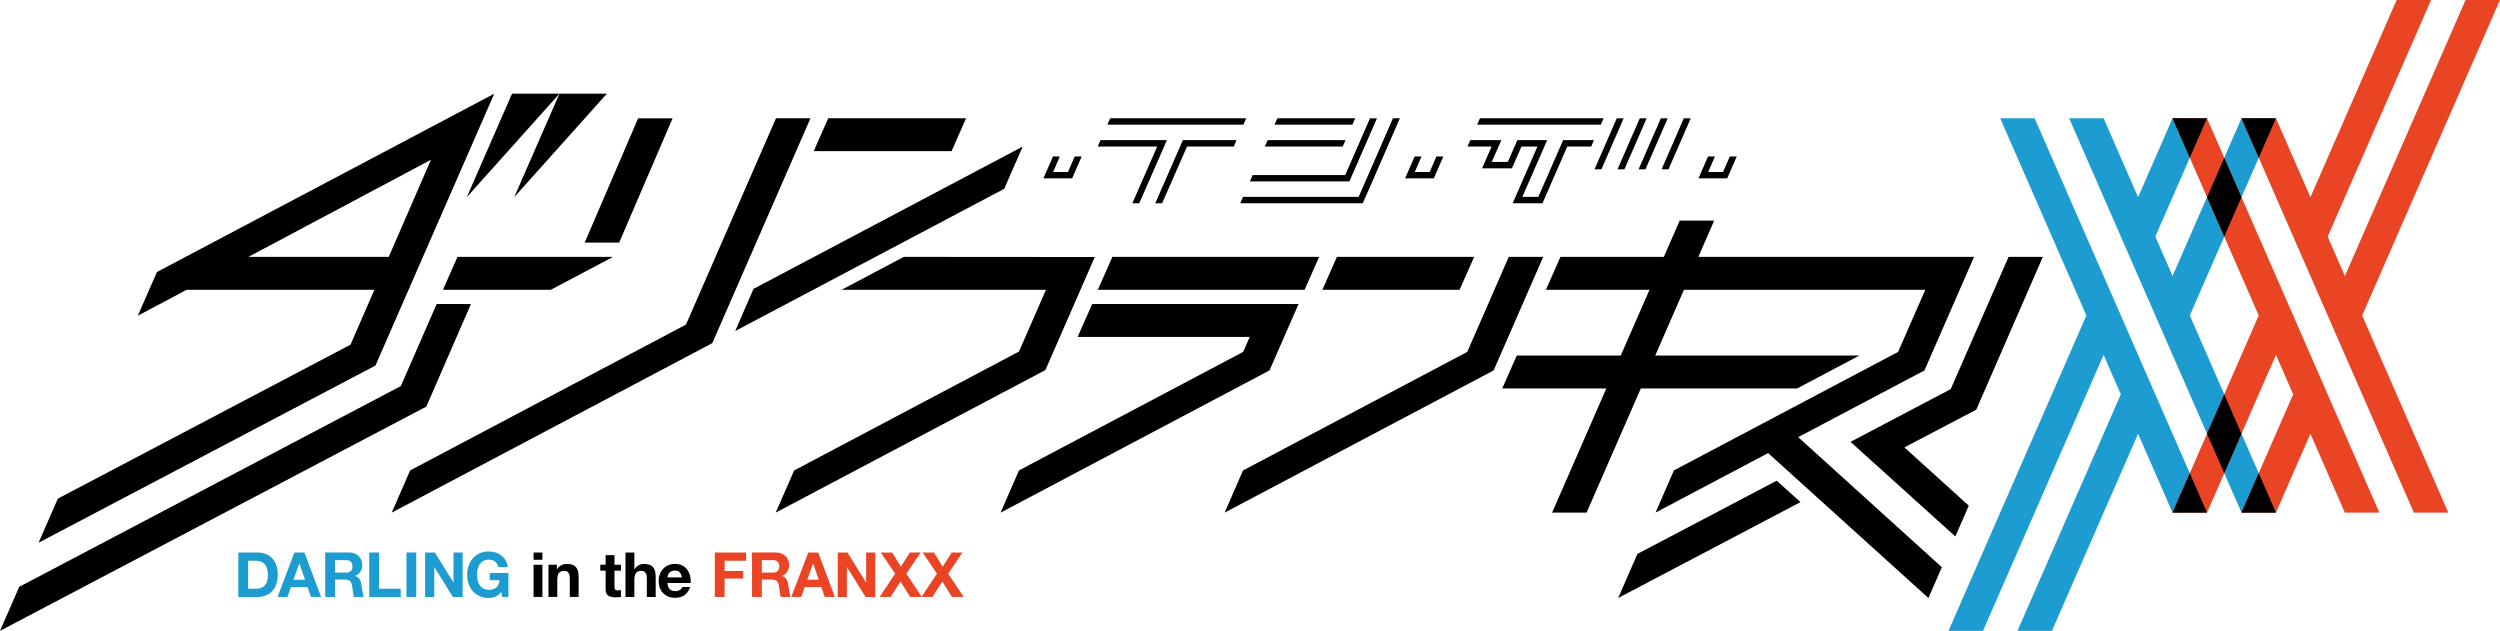 <?xml version="1.0" encoding="utf-8"?>
<!-- Generator: Adobe Illustrator 27.1.1, SVG Export Plug-In . SVG Version: 6.00 Build 0)  -->
<svg version="1.1" id="레이어_1" xmlns="http://www.w3.org/2000/svg" xmlns:xlink="http://www.w3.org/1999/xlink" x="0px"
	 y="0px" viewBox="0 0 720 181.695" enable-background="new 0 0 720 181.695" xml:space="preserve">
<path fill="#1C9CD0" d="M68.642,159.125h5.517c3.324,0,5.824,2.074,5.824,6.316c0,3.722-1.915,6.488-5.824,6.488h-5.517V159.125z
	 M71.461,169.548h2.499c1.635,0,3.204-0.996,3.204-3.828c0-2.58-0.904-4.228-3.709-4.228h-1.994V169.548z"/>
<path fill="#1C9CD0" d="M84.8,159.121h2.872l4.799,12.803h-2.924l-0.971-2.859h-4.787l-1.01,2.859h-2.845L84.8,159.121z
	 M84.521,166.965h3.324l-1.622-4.693h-0.027L84.521,166.965z"/>
<path fill="#1C9CD0" d="M93.661,159.117h6.914c2.287,0,3.749,1.595,3.749,3.536c0,1.503-0.612,2.632-2.034,3.204v0.04
	c1.383,0.359,1.768,1.702,1.861,2.991l0.545,3.032h-2.819l-0.452-3.071c-0.199-1.343-0.717-1.941-2.127-1.941H96.48v5.012h-2.819
	V159.117z M96.48,164.914h3.084c1.25,0,1.941-0.544,1.941-1.834c0-1.237-0.691-1.769-1.941-1.769H96.48V164.914z"/>
<polygon fill="#1C9CD0" points="106.334,159.124 109.152,159.124 109.152,169.548 115.4,169.548 115.4,171.927 106.334,171.927 "/>
<rect x="117.058" y="159.117" fill="#1C9CD0" width="2.818" height="12.803"/>
<polygon fill="#1C9CD0" points="122.433,159.124 125.238,159.124 130.57,167.713 130.609,167.713 130.609,159.124 133.242,159.124 
	133.242,171.927 130.437,171.927 125.105,163.339 125.066,163.339 125.066,171.927 122.433,171.927 "/>
<path fill="#1C9CD0" d="M144.348,170.47c-0.984,1.276-2.287,1.755-3.523,1.755c-3.949,0-6.289-2.964-6.289-6.647
	c0-3.802,2.34-6.767,6.289-6.767c2.632,0,5.092,1.608,5.411,4.52h-2.699c-0.319-1.422-1.383-2.154-2.712-2.154
	c-2.526,0-3.47,2.154-3.47,4.401c0,2.128,0.944,4.281,3.47,4.281c1.835,0,2.898-0.984,3.058-2.765h-2.832v-2.087h5.371v6.913h-1.794
	L144.348,170.47z"/>
<path d="M156.212,161.217h-2.539v-2.087h2.539V161.217z M153.672,162.654h2.539v9.267h-2.539V162.654z"/>
<polygon fill="#E94525" points="205.864,159.124 214.877,159.124 214.877,161.491 208.682,161.491 208.682,164.442 214.04,164.442 
	214.04,166.623 208.682,166.623 208.682,171.927 205.864,171.927 "/>
<path fill="#E94525" d="M216.587,159.117h6.914c2.287,0,3.749,1.595,3.749,3.536c0,1.503-0.612,2.632-2.034,3.204v0.04
	c1.383,0.359,1.768,1.702,1.861,2.991l0.532,3.032h-2.805l-0.452-3.071c-0.199-1.343-0.717-1.941-2.127-1.941h-2.818v5.012h-2.819
	V159.117z M219.406,164.914h3.084c1.25,0,1.941-0.544,1.941-1.834c0-1.237-0.691-1.769-1.941-1.769h-3.084V164.914z"/>
<path fill="#E94525" d="M232.771,159.121h2.872l4.799,12.803h-2.924l-0.971-2.859h-4.8l-0.997,2.859h-2.858L232.771,159.121z
	 M232.492,166.965h3.31l-1.608-4.693h-0.04L232.492,166.965z"/>
<polygon fill="#E94525" points="241.269,159.124 244.074,159.124 249.406,167.713 249.445,167.713 249.445,159.124 252.078,159.124 
	252.078,171.927 249.272,171.927 243.941,163.339 243.901,163.339 243.901,171.927 241.269,171.927 "/>
<polygon fill="#E94525" points="257.798,165.212 253.662,159.124 256.946,159.124 259.446,163.206 262.038,159.124 265.136,159.124 
	261.028,165.226 265.495,171.926 262.132,171.926 259.339,167.486 256.481,171.926 253.317,171.926 "/>
<polygon fill="#E94525" points="269.845,165.212 265.71,159.124 268.994,159.124 271.493,163.206 274.086,159.124 277.183,159.124 
	273.076,165.226 277.543,171.926 274.179,171.926 271.387,167.486 268.528,171.926 265.364,171.926 "/>
<polygon points="161.124,26.979 134.441,56.773 147.47,26.979 "/>
<polygon points="174.782,26.979 148.099,56.773 161.127,26.979 "/>
<polygon fill="#1C9CD0" points="576.056,34.068 600.877,90.851 561.165,181.695 571.096,181.695 605.836,102.204 610.795,113.558 
	581.028,181.695 590.946,181.695 615.768,124.926 625.685,147.634 635.617,147.634 585.987,34.068 "/>
<polygon fill="#1C9CD0" points="655.476,34.068 645.544,34.068 625.694,79.497 620.736,68.144 635.626,34.068 625.694,34.068 
	615.777,56.776 615.777,56.79 605.845,34.068 595.914,34.068 645.557,147.634 655.476,147.634 630.667,90.851 "/>
<polygon fill="#E94525" points="625.691,34.068 650.512,90.851 625.691,147.634 635.622,147.634 655.471,102.204 660.43,113.558 
	645.54,147.634 655.471,147.634 665.403,124.926 675.32,147.634 685.252,147.634 635.622,34.068 "/>
<polygon fill="#E94525" points="710.082,0 675.329,79.49 670.37,68.136 700.151,0 690.22,0 665.411,56.783 655.48,34.075 
	645.549,34.075 695.191,147.626 705.11,147.626 680.301,90.858 720,0 "/>
<polygon points="645.542,124.925 640.583,113.572 635.624,124.925 640.583,136.279 "/>
<polygon points="655.476,34.068 655.476,34.068 645.544,34.068 650.516,45.422 "/>
<polygon points="635.623,56.789 640.582,68.143 645.541,56.789 640.582,45.436 "/>
<polygon points="650.515,136.273 645.542,147.626 655.474,147.626 "/>
<polygon points="630.651,136.273 625.691,147.626 635.622,147.626 "/>
<polygon points="635.623,34.068 635.623,34.068 625.692,34.068 630.651,45.422 "/>
<polygon points="385.034,73.98 380.846,83.459 420.358,83.459 424.559,73.98 "/>
<polygon points="373.984,87.558 314.543,87.558 310.355,97.038 359.918,97.038 358.03,101.346 293.47,135.473 288.166,147.639 
	365.621,106.677 "/>
<polygon points="320.363,73.98 316.175,83.459 375.722,83.459 379.91,73.98 "/>
<polygon points="315.299,74.018 260.298,73.978 242.39,83.457 301.246,83.457 293.468,101.246 228.722,135.481 223.404,147.632 
	223.604,147.526 301.073,106.577 "/>
<polygon points="444.444,73.98 434.526,73.98 422.56,101.354 358.001,135.482 352.697,147.634 430.165,106.685 "/>
<polygon points="131.755,73.98 127.58,83.459 158.637,83.459 176.559,73.98 "/>
<polygon points="238.529,34.068 234.341,43.535 274.053,43.535 278.227,34.068 "/>
<polygon points="178.326,69.863 193.708,34.074 183.777,34.074 168.395,69.863 "/>
<polygon points="217.003,83.197 211.738,95.335 289.22,54.374 294.539,42.209 "/>
<path d="M45.201,78.34l-5.517,12.591l14.066-7.472h54.07l-6.873,15.808l-84.29,44.339l-5.544,12.696l97.026-51.026l34.208-78.293
	L45.201,78.34z M111.956,73.98H71.552l52.568-27.972L111.956,73.98z"/>
<polygon points="233.415,34.068 223.484,34.068 197.558,93.484 118.121,135.482 112.817,147.634 205.15,98.815 "/>
<polygon points="125.757,87.558 115.44,111.184 5.544,169.003 0,181.686 122.778,117.1 135.635,87.558 "/>
<polygon points="554.244,106.684 568.535,73.979 489.126,73.979 493.685,63.529 483.755,63.529 479.194,73.979 449.414,73.979 
	445.226,83.458 475.059,83.458 466.777,102.389 436.836,102.389 432.648,111.869 462.628,111.869 447.007,147.632 456.938,147.632 
	472.56,111.869 517.59,111.869 535.511,102.389 476.708,102.389 484.977,83.458 554.483,83.458 546.652,101.353 482.093,135.468 
	476.787,147.632 509.214,130.482 555.387,172.228 559.256,163.36 517.882,125.895 "/>
<polygon points="471.58,159.525 466.035,172.222 518.537,144.609 511.69,138.439 "/>
<polygon points="588.339,73.98 578.474,73.98 561.802,112.07 532.952,127.252 563.131,154.494 567.014,145.639 548.467,128.848 
	569.168,117.986 "/>
<polygon points="461.038,35.899 425.434,35.899 426.231,34.065 461.849,34.065 "/>
<polygon points="444.237,58.541 435.647,58.541 442.787,42.202 438.187,42.202 435.435,48.477 426.833,48.477 429.585,42.202 
	422.646,42.202 423.443,40.367 432.377,40.367 429.625,46.642 434.239,46.642 436.99,40.367 445.579,40.367 438.427,56.707 
	443.04,56.707 450.179,40.367 459.047,40.367 458.263,42.202 451.376,42.202 "/>
<polygon points="461.207,48.765 459.225,48.765 465.633,34.075 467.615,34.075 "/>
<polygon points="467.827,48.765 465.846,48.765 472.254,34.075 474.235,34.075 "/>
<polygon points="473.891,48.765 471.91,48.765 478.318,34.075 480.299,34.075 "/>
<polygon points="480.525,48.765 478.53,48.765 484.939,34.075 486.933,34.075 "/>
<polygon points="496.235,49.531 491.954,49.531 493.895,45.064 491.914,45.064 489.161,51.366 497.431,51.366 500.183,45.064 
	498.189,45.064 "/>
<polygon points="307.575,49.531 303.293,49.531 305.234,45.064 303.254,45.064 300.501,51.366 308.771,51.366 311.523,45.064 
	309.529,45.064 "/>
<polygon points="334.696,58.541 332.714,58.541 340.665,40.367 356.127,40.367 355.329,42.202 341.861,42.202 "/>
<polygon points="328.1,58.541 326.119,58.541 333.272,42.202 316.148,42.202 316.932,40.367 336.064,40.367 "/>
<polygon points="358.119,35.899 318.939,35.899 319.724,34.065 358.917,34.065 "/>
<polygon points="392.472,58.541 357.186,58.541 357.984,56.707 391.288,56.707 393.801,50.963 401.166,34.066 403.16,34.066 
	396.034,50.418 395.502,51.695 "/>
<polygon points="388.629,52.245 359.978,52.245 360.763,50.411 387.432,50.411 394.559,34.071 396.566,34.071 "/>
<polygon points="386.707,42.195 364.291,42.195 365.089,40.361 387.518,40.361 "/>
<polygon points="389.499,35.899 367.084,35.899 367.881,34.065 390.297,34.065 "/>
<polygon points="411.74,49.531 407.459,49.531 409.4,45.064 407.419,45.064 404.667,51.366 412.936,51.366 415.689,45.064 
	413.694,45.064 "/>
<path d="M157.955,162.653h2.42v1.291h0.054c0.646-1.04,1.757-1.541,2.833-1.541c2.707,0,3.388,1.524,3.388,3.818v5.7h-2.545v-5.235
	c0-1.524-0.448-2.276-1.631-2.276c-1.381,0-1.972,0.771-1.972,2.653v4.858h-2.546V162.653z"/>
<path d="M176.968,162.653h1.864v1.704h-1.864v4.588c0,0.86,0.215,1.075,1.075,1.075c0.269,0,0.52-0.018,0.789-0.071v1.989
	c-0.43,0.072-0.986,0.09-1.488,0.09c-1.559,0-2.922-0.359-2.922-2.204v-5.467h-1.541v-1.704h1.541v-2.777h2.546V162.653z"/>
<path d="M180.143,159.124h2.547v4.823h0.054c0.645-1.04,1.757-1.542,2.708-1.542c2.708,0,3.389,1.524,3.389,3.82v5.702h-2.546
	v-5.236c0-1.524-0.449-2.277-1.632-2.277c-1.381,0-1.972,0.771-1.972,2.653v4.86h-2.547V159.124z"/>
<path d="M192.241,167.898c0.072,1.614,0.861,2.349,2.277,2.349c1.022,0,1.846-0.627,2.008-1.2h2.241
	c-0.717,2.187-2.241,3.12-4.339,3.12c-2.922,0-4.733-2.008-4.733-4.877c0-2.779,1.918-4.894,4.733-4.894
	c3.156,0,4.68,2.653,4.5,5.503H192.241z M196.383,166.285c-0.233-1.291-0.789-1.972-2.026-1.972c-1.614,0-2.08,1.255-2.116,1.972
	H196.383z"/>
</svg>
